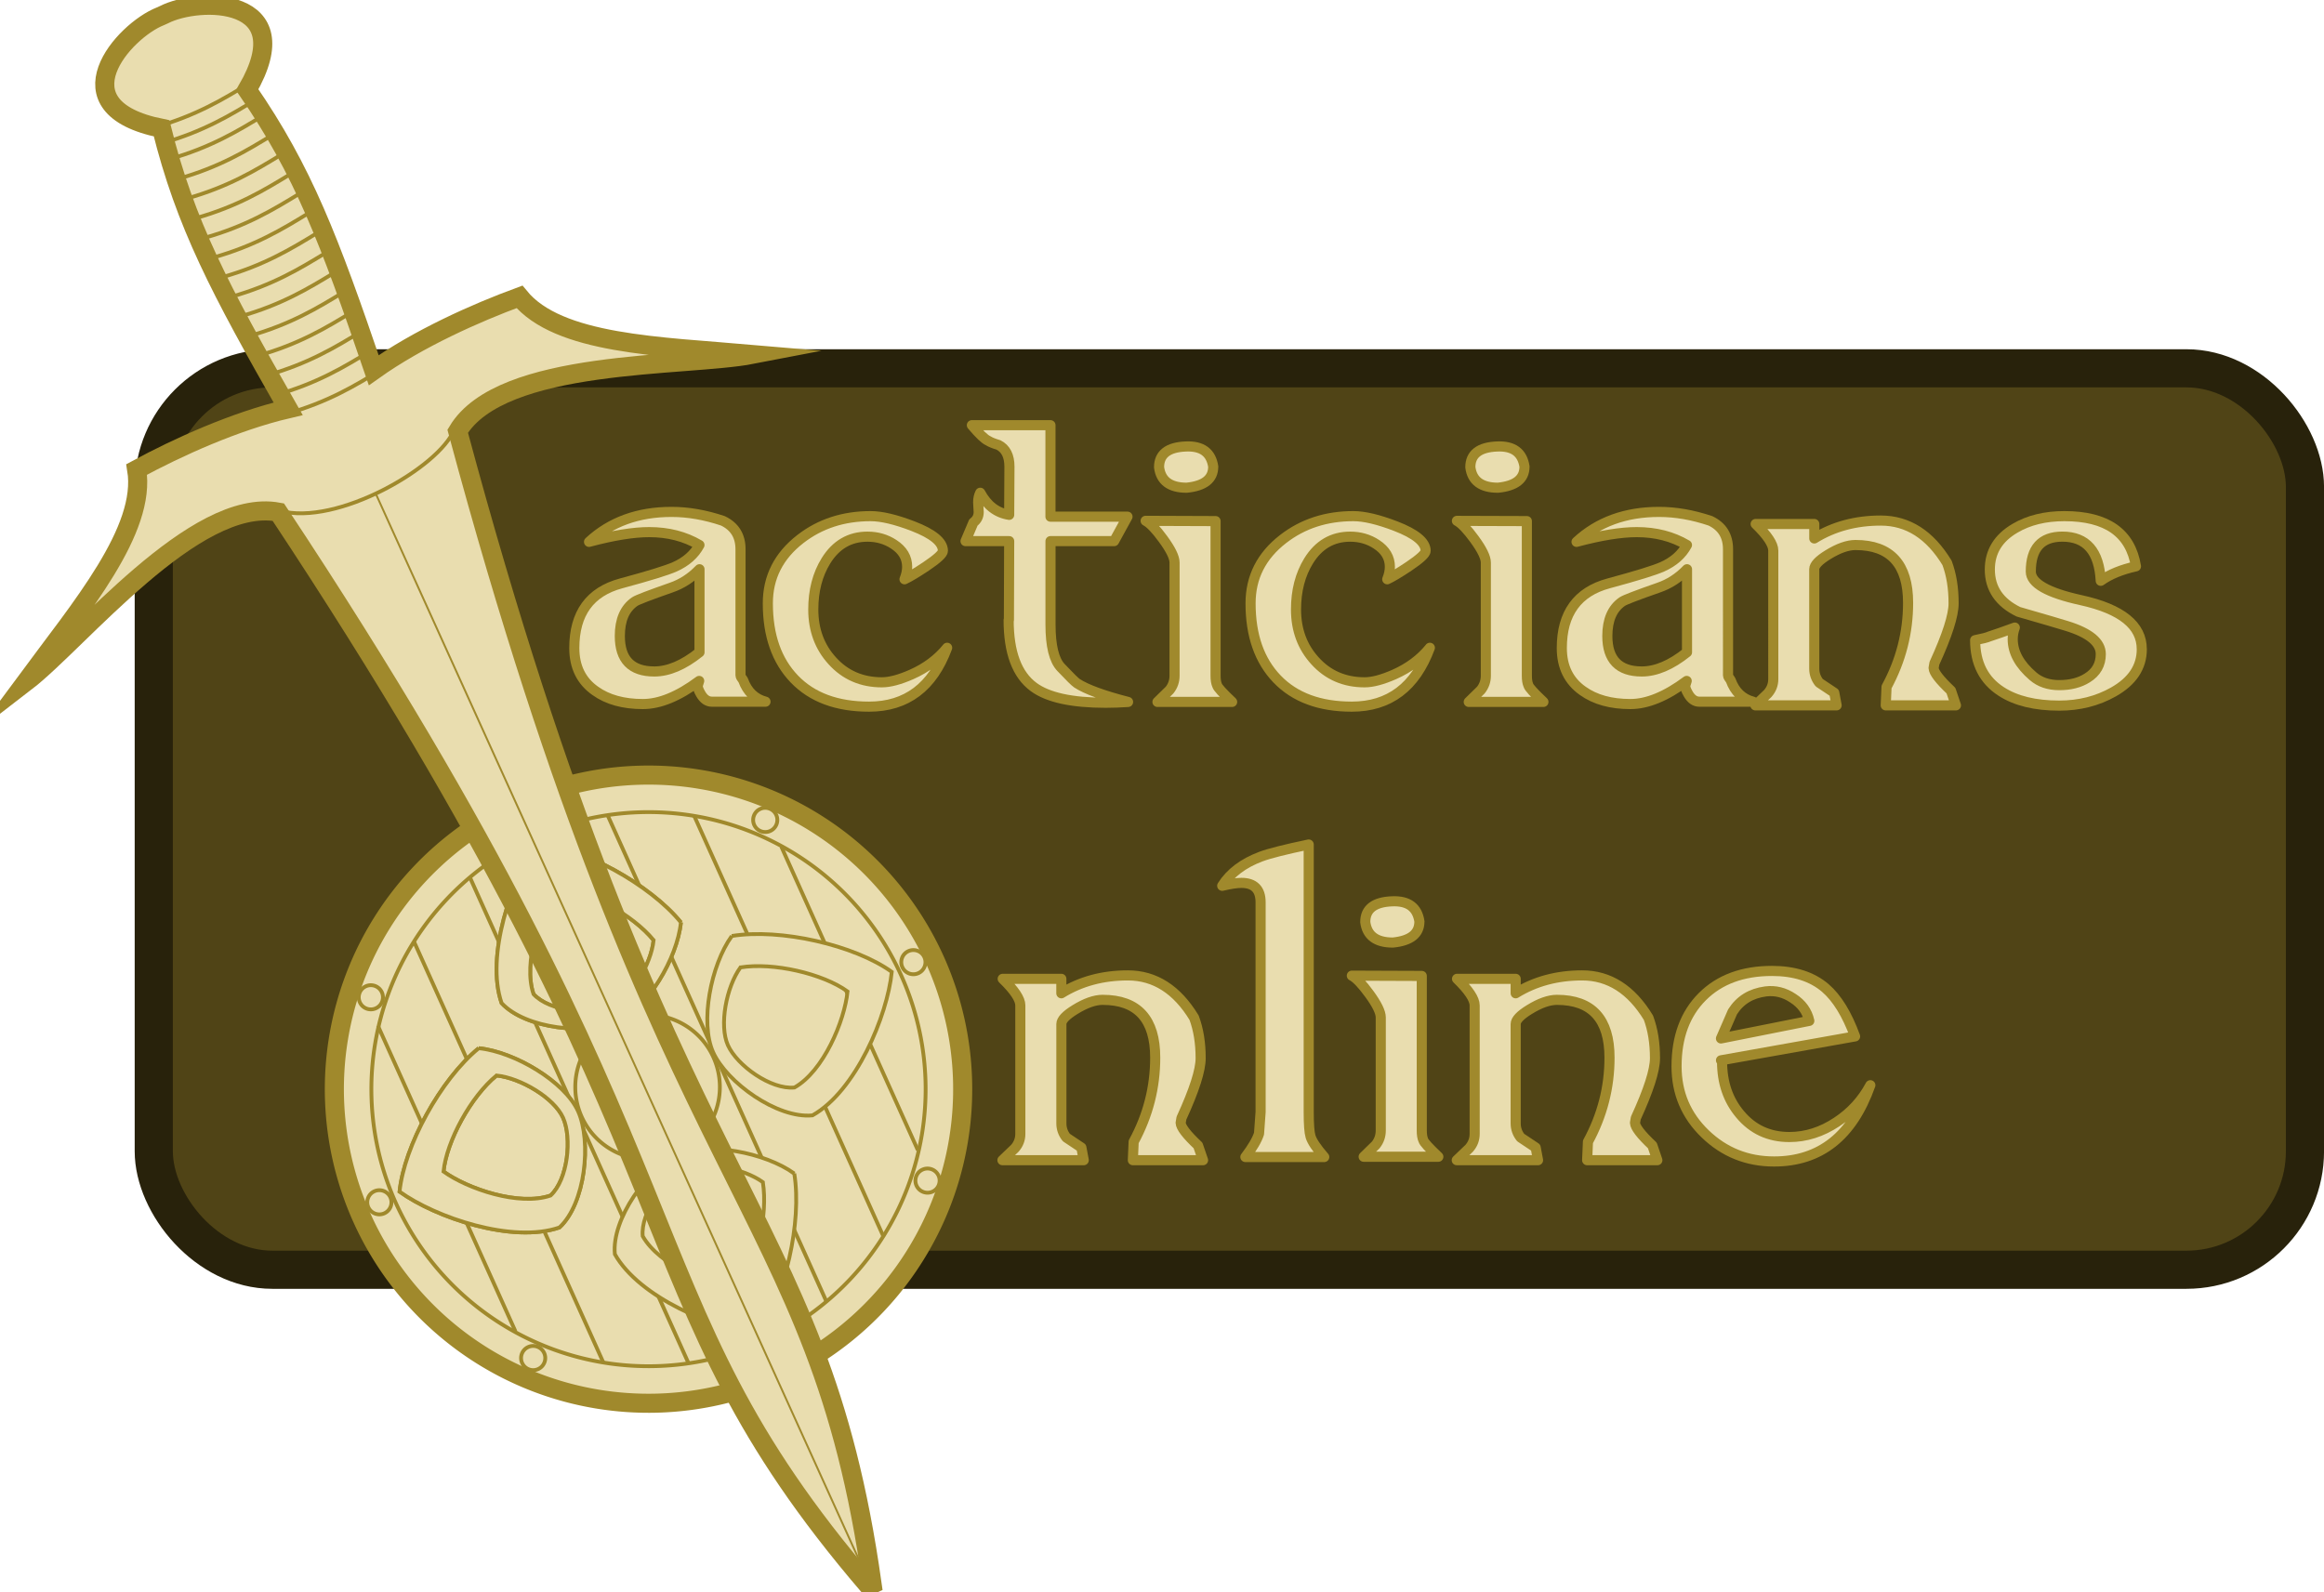 <?xml version="1.0" encoding="UTF-8" standalone="no"?>
<!-- Created with Inkscape (http://www.inkscape.org/) -->

<svg
   xmlns:dc="http://purl.org/dc/elements/1.1/"
   xmlns:cc="http://creativecommons.org/ns#"
   xmlns:rdf="http://www.w3.org/1999/02/22-rdf-syntax-ns#"
   xmlns:svg="http://www.w3.org/2000/svg"
   xmlns="http://www.w3.org/2000/svg"
   xmlns:xlink="http://www.w3.org/1999/xlink"
   xmlns:sodipodi="http://sodipodi.sourceforge.net/DTD/sodipodi-0.dtd"
   xmlns:inkscape="http://www.inkscape.org/namespaces/inkscape"
   width="60.906mm"
   height="41.732mm"
   viewBox="0 0 60.906 41.732"
   version="1.1"
   id="svg8"
   inkscape:version="0.92.2 5c3e80d, 2017-08-06"
   sodipodi:docname="to-logo.svg">
  <defs
     id="defs2" />
  <sodipodi:namedview
     id="base"
     pagecolor="#ffffff"
     bordercolor="#666666"
     borderopacity="1.0"
     inkscape:pageopacity="0.0"
     inkscape:pageshadow="2"
     inkscape:zoom="2"
     inkscape:cx="-54.111744"
     inkscape:cy="55.272005"
     inkscape:document-units="mm"
     inkscape:current-layer="layer1"
     showgrid="false"
     inkscape:snap-global="false"
     showguides="false"
     inkscape:window-width="1678"
     inkscape:window-height="1029"
     inkscape:window-x="1"
     inkscape:window-y="516"
     inkscape:window-maximized="0"
     fit-margin-top="0"
     fit-margin-left="0"
     fit-margin-right="0"
     fit-margin-bottom="0" />
  <g
     inkscape:label="Layer 1"
     inkscape:groupmode="layer"
     id="layer1"
     transform="translate(-1.361,-49.782)">
    <rect
       style="opacity:1;fill:#504416;fill-opacity:1;stroke:#28220b;stroke-width:1;stroke-linecap:round;stroke-linejoin:round;stroke-miterlimit:4;stroke-dasharray:none;stroke-dashoffset:0;stroke-opacity:1;paint-order:markers fill stroke"
       id="rect1011"
       width="56.377"
       height="23.63"
       x="5.391"
       y="59.437"
       ry="3.106" />
    <g
       aria-label="nline"
       style="font-style:normal;font-variant:normal;font-weight:normal;font-stretch:normal;font-size:10.583px;line-height:125%;font-family:Bubble_Runes;-inkscape-font-specification:Bubble_Runes;letter-spacing:0px;word-spacing:0px;fill:#e9ddaf;fill-opacity:1;stroke:#a0892c;stroke-width:0.265;stroke-linecap:butt;stroke-linejoin:round;stroke-miterlimit:4;stroke-dasharray:none;stroke-opacity:1;paint-order:markers fill stroke"
       id="text1280"
       transform="translate(0,-1.587)">
      <path
         d="m 32.89,81.782 h -1.84 l 0.021,-0.482 q 0.565,-1.04 0.565,-2.205 0,-1.516 -1.378,-1.516 -0.31,0 -0.723,0.255 -0.358,0.22 -0.358,0.379 v 2.604 q 0,0.207 0.131,0.372 l 0.393,0.262 0.062,0.331 H 27.632 l 0.324,-0.31 q 0.145,-0.165 0.145,-0.379 v -3.369 q 0,-0.248 -0.462,-0.696 h 1.537 v 0.379 q 0.758,-0.469 1.743,-0.469 1.061,0 1.736,1.109 0.172,0.462 0.172,1.061 0,0.475 -0.503,1.571 l -0.021,0.124 q 0.007,0.172 0.455,0.593 z"
         style="font-style:normal;font-variant:normal;font-weight:normal;font-stretch:normal;font-size:14.111px;font-family:'Dumbledor 3';-inkscape-font-specification:'Dumbledor 3, ';fill:#e9ddaf;fill-opacity:1;stroke:#a0892c;stroke-width:0.265;stroke-linejoin:round;stroke-miterlimit:4;stroke-dasharray:none;stroke-opacity:1;paint-order:markers fill stroke"
         id="path4582"
         inkscape:connector-curvature="0" />
      <path
         d="m 36.066,81.699 h -2.067 q 0.282,-0.372 0.358,-0.613 l 0.041,-0.565 V 75.023 q 0,-0.51 -0.503,-0.51 -0.179,0 -0.503,0.076 0.317,-0.503 1.013,-0.765 0.331,-0.124 1.254,-0.317 v 7.014 q 0,0.482 0.048,0.641 0.055,0.186 0.358,0.537 z"
         style="font-style:normal;font-variant:normal;font-weight:normal;font-stretch:normal;font-size:14.111px;font-family:'Dumbledor 3';-inkscape-font-specification:'Dumbledor 3, ';fill:#e9ddaf;fill-opacity:1;stroke:#a0892c;stroke-width:0.265;stroke-linejoin:round;stroke-miterlimit:4;stroke-dasharray:none;stroke-opacity:1;paint-order:markers fill stroke"
         id="path4584"
         inkscape:connector-curvature="0" />
      <path
         d="m 38.56,75.526 q 0,0.482 -0.696,0.551 -0.655,0 -0.723,-0.537 0,-0.517 0.703,-0.544 0.634,-0.028 0.717,0.531 z m 0.062,1.426 v 4.051 q 0,0.165 0.041,0.255 0.021,0.083 0.393,0.434 h -1.957 l 0.317,-0.31 q 0.131,-0.165 0.131,-0.379 v -2.963 q 0,-0.207 -0.303,-0.62 -0.282,-0.386 -0.455,-0.475 z"
         style="font-style:normal;font-variant:normal;font-weight:normal;font-stretch:normal;font-size:14.111px;font-family:'Dumbledor 3';-inkscape-font-specification:'Dumbledor 3, ';fill:#e9ddaf;fill-opacity:1;stroke:#a0892c;stroke-width:0.265;stroke-linejoin:round;stroke-miterlimit:4;stroke-dasharray:none;stroke-opacity:1;paint-order:markers fill stroke"
         id="path4586"
         inkscape:connector-curvature="0" />
      <path
         d="m 44.796,81.782 h -1.84 l 0.021,-0.482 q 0.565,-1.04 0.565,-2.205 0,-1.516 -1.378,-1.516 -0.31,0 -0.723,0.255 -0.358,0.22 -0.358,0.379 v 2.604 q 0,0.207 0.131,0.372 l 0.393,0.262 0.062,0.331 H 39.539 l 0.324,-0.31 q 0.145,-0.165 0.145,-0.379 v -3.369 q 0,-0.248 -0.462,-0.696 h 1.537 v 0.379 q 0.758,-0.469 1.743,-0.469 1.061,0 1.736,1.109 0.172,0.462 0.172,1.061 0,0.475 -0.503,1.571 l -0.021,0.124 q 0.007,0.172 0.455,0.593 z"
         style="font-style:normal;font-variant:normal;font-weight:normal;font-stretch:normal;font-size:14.111px;font-family:'Dumbledor 3';-inkscape-font-specification:'Dumbledor 3, ';fill:#e9ddaf;fill-opacity:1;stroke:#a0892c;stroke-width:0.265;stroke-linejoin:round;stroke-miterlimit:4;stroke-dasharray:none;stroke-opacity:1;paint-order:markers fill stroke"
         id="path4588"
         inkscape:connector-curvature="0" />
      <path
         d="m 50.377,79.818 c -0.473,1.332 -1.314,1.998 -2.522,1.998 -0.703,0 -1.305,-0.241 -1.805,-0.723 -0.501,-0.482 -0.751,-1.073 -0.751,-1.771 0,-0.767 0.225,-1.376 0.675,-1.826 0.45,-0.45 1.059,-0.675 1.826,-0.675 0.583,0 1.05,0.149 1.399,0.448 0.308,0.266 0.567,0.689 0.779,1.268 l -3.514,0.627 0.028,0.034 c 0,0.547 0.156,1.006 0.469,1.378 0.331,0.4 0.763,0.599 1.295,0.599 0.432,0 0.845,-0.131 1.24,-0.393 0.377,-0.248 0.671,-0.57 0.882,-0.965 z m -1.599,-1.688 c -0.055,-0.248 -0.198,-0.446 -0.427,-0.593 -0.225,-0.152 -0.464,-0.211 -0.717,-0.179 -0.386,0.051 -0.675,0.23 -0.868,0.537 -0.101,0.234 -0.202,0.466 -0.303,0.696 z"
         style="font-style:normal;font-variant:normal;font-weight:normal;font-stretch:normal;font-size:14.111px;font-family:'Dumbledor 3';-inkscape-font-specification:'Dumbledor 3, ';fill:#e9ddaf;fill-opacity:1;stroke:#a0892c;stroke-width:0.265;stroke-linejoin:round;stroke-miterlimit:4;stroke-dasharray:none;stroke-opacity:1;paint-order:markers fill stroke"
         id="path4590"
         inkscape:connector-curvature="0"
         sodipodi:nodetypes="cssssscccccsccccccccc" />
    </g>
    <path
       style="opacity:1;vector-effect:none;fill:#e9ddaf;fill-opacity:1;stroke:#a0892c;stroke-width:0.5;stroke-linecap:butt;stroke-linejoin:miter;stroke-miterlimit:4;stroke-dasharray:none;stroke-dashoffset:0;stroke-opacity:1;paint-order:normal"
       d="M 25.866,74.956 A 8.234,8.234 65.781 0 1 21.734,85.843 8.234,8.234 65.781 0 1 10.848,81.711 8.234,8.234 65.781 0 1 14.979,70.825 8.234,8.234 65.781 0 1 25.866,74.956 Z"
       id="path922"
       inkscape:connector-curvature="0" />
    <path
       style="opacity:1;vector-effect:none;fill:#e9ddaf;fill-opacity:1;stroke:#a0892c;stroke-width:0.1;stroke-linecap:butt;stroke-linejoin:miter;stroke-miterlimit:4;stroke-dasharray:none;stroke-dashoffset:0;stroke-opacity:1;paint-order:normal"
       d="m 24.98,75.354 a 7.263,7.263 65.781 0 1 -3.644,9.603 7.263,7.263 65.781 0 1 -9.603,-3.644 7.263,7.263 65.781 0 1 3.644,-9.603 7.263,7.263 65.781 0 1 9.603,3.644 z"
       id="path922-6"
       inkscape:connector-curvature="0" />
    <path
       style="fill:none;fill-rule:evenodd;stroke:#a0892c;stroke-width:0.1;stroke-linecap:butt;stroke-linejoin:miter;stroke-miterlimit:4;stroke-dasharray:none;stroke-opacity:1"
       d="m 11.267,76.675 3.602,8.007"
       id="path945"
       inkscape:connector-curvature="0"
       sodipodi:nodetypes="cc" />
    <use
       x="0"
       y="0"
       xlink:href="#path945"
       id="use947"
       transform="matrix(0.999,-0.003,-0.003,0.994,10.815,-4.198)"
       width="100%"
       height="100%"
       style="stroke-width:0.1;stroke-miterlimit:4;stroke-dasharray:none" />
    <path
       style="fill:none;fill-rule:evenodd;stroke:#a0892c;stroke-width:0.1;stroke-linecap:butt;stroke-linejoin:miter;stroke-miterlimit:4;stroke-dasharray:none;stroke-opacity:1"
       d="m 12.214,74.473 1.581,3.516"
       id="path945-7"
       inkscape:connector-curvature="0"
       sodipodi:nodetypes="cc" />
    <use
       x="0"
       y="0"
       xlink:href="#path945-7"
       id="use964"
       transform="translate(7.341,-3.302)"
       width="100%"
       height="100%"
       style="stroke-width:0.1;stroke-miterlimit:4;stroke-dasharray:none" />
    <path
       style="fill:none;fill-rule:evenodd;stroke:#a0892c;stroke-width:0.101;stroke-linecap:butt;stroke-linejoin:miter;stroke-miterlimit:4;stroke-dasharray:none;stroke-opacity:1"
       d="m 13.681,72.792 5.722,12.721"
       id="path945-7-3"
       inkscape:connector-curvature="0"
       sodipodi:nodetypes="cc" />
    <use
       x="0"
       y="0"
       xlink:href="#path945-7-3"
       id="use4555"
       transform="translate(3.611,-1.624)"
       width="100%"
       height="100%"
       style="stroke-width:0.1;stroke-miterlimit:4;stroke-dasharray:none" />
    <use
       x="0"
       y="0"
       xlink:href="#path945-7-3"
       id="use4555-6"
       transform="matrix(0.839,-0.356,-0.356,0.207,35.516,74.147)"
       width="100%"
       height="100%"
       style="stroke-width:0.462;stroke-miterlimit:4;stroke-dasharray:none" />
    <path
       style="opacity:1;vector-effect:none;fill:#e9ddaf;fill-opacity:1;stroke:#a0892c;stroke-width:0.1;stroke-linecap:butt;stroke-linejoin:miter;stroke-miterlimit:4;stroke-dasharray:none;stroke-dashoffset:0;stroke-opacity:1;paint-order:normal"
       d="m 20.06,77.501 a 1.895,1.895 65.781 0 1 -0.951,2.505 1.895,1.895 65.781 0 1 -2.505,-0.951 1.895,1.895 65.781 0 1 0.951,-2.505 1.895,1.895 65.781 0 1 2.505,0.951 z"
       id="path922-3"
       inkscape:connector-curvature="0" />
    <path
       inkscape:connector-curvature="0"
       id="use4597"
       d="m 25.587,74.874 a 0.317,0.317 65.781 0 1 -0.159,0.419 0.317,0.317 65.781 0 1 -0.419,-0.159 0.317,0.317 65.781 0 1 0.159,-0.419 0.317,0.317 65.781 0 1 0.419,0.159 z"
       style="opacity:1;vector-effect:none;fill:#e9ddaf;fill-opacity:1;stroke:#a0892c;stroke-width:0.1;stroke-linecap:butt;stroke-linejoin:miter;stroke-miterlimit:4;stroke-dasharray:none;stroke-dashoffset:0;stroke-opacity:1;paint-order:normal" />
    <path
       inkscape:connector-curvature="0"
       id="use4599"
       d="m 15.492,71.194 a 0.317,0.317 65.781 0 1 -0.159,0.419 0.317,0.317 65.781 0 1 -0.419,-0.159 0.317,0.317 65.781 0 1 0.159,-0.419 0.317,0.317 65.781 0 1 0.419,0.159 z"
       style="opacity:1;vector-effect:none;fill:#e9ddaf;fill-opacity:1;stroke:#a0892c;stroke-width:0.1;stroke-linecap:butt;stroke-linejoin:miter;stroke-miterlimit:4;stroke-dasharray:none;stroke-dashoffset:0;stroke-opacity:1;paint-order:normal" />
    <use
       x="0"
       y="0"
       xlink:href="#use4599"
       id="use4601"
       transform="translate(6.316,14.043)"
       width="100%"
       height="100%"
       style="stroke-width:0.1;stroke-miterlimit:4;stroke-dasharray:none" />
    <use
       x="0"
       y="0"
       xlink:href="#use4601"
       id="use4603"
       transform="translate(-6.185,0.015)"
       width="100%"
       height="100%"
       style="stroke-width:0.1;stroke-miterlimit:4;stroke-dasharray:none" />
    <use
       x="0"
       y="0"
       xlink:href="#use4603"
       id="use4605"
       transform="translate(-4.254,-9.457)"
       width="100%"
       height="100%"
       style="stroke-width:0.1;stroke-miterlimit:4;stroke-dasharray:none" />
    <use
       x="0"
       y="0"
       xlink:href="#use4605"
       id="use4607"
       transform="translate(10.336,-4.649)"
       width="100%"
       height="100%"
       style="stroke-width:0.1;stroke-miterlimit:4;stroke-dasharray:none" />
    <use
       x="0"
       y="0"
       xlink:href="#use4607"
       id="use4609"
       transform="translate(4.253,9.455)"
       width="100%"
       height="100%"
       style="stroke-width:0.1;stroke-miterlimit:4;stroke-dasharray:none" />
    <path
       style="opacity:1;vector-effect:none;fill:#e9ddaf;fill-opacity:1;stroke:#a0892c;stroke-width:0.1;stroke-linecap:butt;stroke-linejoin:miter;stroke-miterlimit:4;stroke-dasharray:none;stroke-dashoffset:0;stroke-opacity:1;paint-order:normal"
       d="m 19.198,77.888 a 0.95,0.95 0 0 1 -0.477,1.256 0.95,0.95 0 0 1 -1.256,-0.477 0.95,0.95 0 0 1 0.477,-1.256 0.95,0.95 0 0 1 1.256,0.477 z"
       id="path922-3-5"
       inkscape:connector-curvature="0" />
    <use
       x="0"
       y="0"
       xlink:href="#use964"
       id="use5318"
       transform="translate(3.381,7.517)"
       width="100%"
       height="100%"
       style="stroke-width:0.1;stroke-miterlimit:4;stroke-dasharray:none" />
    <path
       inkscape:connector-curvature="0"
       style="fill:#e9ddaf;fill-opacity:1;stroke:#a0892c;stroke-width:0.1;stroke-linecap:butt;stroke-linejoin:miter;stroke-miterlimit:4;stroke-dasharray:none;stroke-opacity:1"
       d="m 20.54,74.318 c -0.554,0.769 -0.839,2.271 -0.49,3.047 0.356,0.792 1.684,1.748 2.605,1.655 1.136,-0.64 1.96,-2.604 2.077,-3.761 -0.973,-0.701 -2.917,-1.148 -4.192,-0.941 z m 0.227,0.824 c 0.854,-0.139 2.155,0.16 2.806,0.63 -0.078,0.774 -0.63,2.089 -1.391,2.518 -0.617,0.062 -1.505,-0.578 -1.744,-1.108 -0.234,-0.52 -0.043,-1.525 0.328,-2.04 z"
       id="path4515" />
    <use
       x="0"
       y="0"
       xlink:href="#path4515"
       id="use5298"
       transform="matrix(-0.663,0.748,0.748,0.663,-28.064,12.623)"
       width="100%"
       height="100%"
       style="stroke-width:0.1;stroke-miterlimit:4;stroke-dasharray:none" />
    <use
       x="0"
       y="0"
       xlink:href="#path4515"
       id="use5300"
       transform="rotate(90,18.245,78.25)"
       width="100%"
       height="100%"
       style="stroke-width:0.1;stroke-miterlimit:4;stroke-dasharray:none" />
    <use
       x="0"
       y="0"
       xlink:href="#use5300"
       id="use5302"
       transform="matrix(0.663,-0.748,-0.748,-0.663,64.75,143.951)"
       width="100%"
       height="100%"
       style="stroke-width:0.1;stroke-miterlimit:4;stroke-dasharray:none" />
    <use
       x="0"
       y="0"
       xlink:href="#use4555-6"
       id="use5320"
       transform="translate(-5.697,-12.665)"
       width="100%"
       height="100%"
       style="stroke-width:0.1;stroke-miterlimit:4;stroke-dasharray:none" />
    <use
       x="0"
       y="0"
       xlink:href="#use5302"
       id="use5304"
       width="100%"
       height="100%"
       style="stroke-width:0.1;stroke-miterlimit:4;stroke-dasharray:none" />
    <use
       x="0"
       y="0"
       xlink:href="#path945-7"
       id="use5316"
       transform="translate(3.381,7.517)"
       width="100%"
       height="100%"
       style="stroke-width:0.1;stroke-miterlimit:4;stroke-dasharray:none" />
    <use
       x="0"
       y="0"
       xlink:href="#use5298"
       id="use5312"
       width="100%"
       height="100%"
       style="stroke-width:0.1;stroke-miterlimit:4;stroke-dasharray:none" />
    <path
       inkscape:connector-curvature="0"
       id="use5330"
       d="m 18.62,78.148 a 0.317,0.317 65.781 0 1 -0.159,0.419 0.317,0.317 65.781 0 1 -0.419,-0.159 0.317,0.317 65.781 0 1 0.159,-0.419 0.317,0.317 65.781 0 1 0.419,0.159 z"
       style="opacity:1;vector-effect:none;fill:#e9ddaf;fill-opacity:1;stroke:#a0892c;stroke-width:0.1;stroke-linecap:butt;stroke-linejoin:miter;stroke-miterlimit:4;stroke-dasharray:none;stroke-dashoffset:0;stroke-opacity:1;paint-order:normal" />
    <use
       x="0"
       y="0"
       xlink:href="#use4597"
       id="use1241"
       transform="translate(-13.995,6.295)"
       width="100%"
       height="100%" />
    <path
       id="path4526"
       style="fill:#e9ddaf;fill-opacity:1;fill-rule:evenodd;stroke:#a0892c;stroke-width:0.5;stroke-linecap:butt;stroke-linejoin:miter;stroke-miterlimit:88.8;stroke-dasharray:none;stroke-opacity:1;paint-order:normal"
       d="M 24.217,91.311 C 22.778,81.063 18.839,81.485 13.356,61.086 c 1.144,-1.914 5.97,-1.676 7.722,-2.014 -2.434,-0.21 -5.087,-0.261 -6.103,-1.508 -1.142,0.42 -2.648,1.091 -3.819,1.923 C 9.992,56.075 9.306,54.259 7.839,52.135 9.262,49.679 6.577,49.696 5.658,50.167 l -0.093,0.042 c -0.962,0.377 -2.751,2.379 0.031,2.937 0.622,2.505 1.528,4.222 3.317,7.352 -1.399,0.327 -2.9,1.012 -3.97,1.59 0.262,1.587 -1.456,3.609 -2.909,5.573 C 3.447,66.573 6.462,62.797 8.654,63.206 20.318,80.818 17.395,83.492 24.124,91.353 Z"
       inkscape:connector-curvature="0"
       sodipodi:nodetypes="ccccccccccccccc" />
    <path
       style="fill:#e9ddaf;fill-opacity:0;fill-rule:evenodd;stroke:#a0892c;stroke-width:0.1;stroke-linecap:butt;stroke-linejoin:miter;stroke-miterlimit:4;stroke-dasharray:none;stroke-opacity:1"
       d="m 8.866,60.63 c 1.087,-0.307 1.796,-0.735 2.499,-1.165"
       id="path4547"
       inkscape:connector-curvature="0"
       sodipodi:nodetypes="cc" />
    <use
       style="fill:#e9ddaf"
       x="0"
       y="0"
       xlink:href="#path4547"
       id="use4564"
       transform="translate(-0.281,-0.493)"
       width="100%"
       height="100%" />
    <use
       style="fill:#e9ddaf"
       x="0"
       y="0"
       xlink:href="#use4564"
       id="use4566"
       transform="translate(-0.233,-0.515)"
       width="100%"
       height="100%" />
    <use
       style="fill:#e9ddaf"
       x="0"
       y="0"
       xlink:href="#use4566"
       id="use4568"
       transform="translate(-0.233,-0.515)"
       width="100%"
       height="100%" />
    <use
       style="fill:#e9ddaf"
       x="0"
       y="0"
       xlink:href="#use4568"
       id="use4570"
       transform="translate(-0.233,-0.515)"
       width="100%"
       height="100%" />
    <use
       style="fill:#e9ddaf"
       x="0"
       y="0"
       xlink:href="#use4570"
       id="use4572"
       transform="translate(-0.233,-0.515)"
       width="100%"
       height="100%" />
    <use
       style="fill:#e9ddaf"
       x="0"
       y="0"
       xlink:href="#use4572"
       id="use4574"
       transform="translate(-0.233,-0.515)"
       width="100%"
       height="100%" />
    <use
       style="fill:#e9ddaf"
       x="0"
       y="0"
       xlink:href="#use4574"
       id="use4576"
       transform="translate(-0.233,-0.515)"
       width="100%"
       height="100%" />
    <use
       style="fill:#e9ddaf"
       x="0"
       y="0"
       xlink:href="#use4576"
       id="use4578"
       transform="translate(-0.233,-0.515)"
       width="100%"
       height="100%" />
    <use
       style="fill:#e9ddaf"
       x="0"
       y="0"
       xlink:href="#use4578"
       id="use4580"
       transform="translate(-0.233,-0.515)"
       width="100%"
       height="100%" />
    <use
       style="fill:#e9ddaf"
       x="0"
       y="0"
       xlink:href="#use4580"
       id="use4582"
       transform="translate(-0.233,-0.515)"
       width="100%"
       height="100%" />
    <use
       style="fill:#e9ddaf"
       x="0"
       y="0"
       xlink:href="#use4582"
       id="use4584"
       transform="translate(-0.233,-0.515)"
       width="100%"
       height="100%" />
    <use
       style="fill:#e9ddaf"
       x="0"
       y="0"
       xlink:href="#use4584"
       id="use4586"
       transform="translate(-0.233,-0.515)"
       width="100%"
       height="100%" />
    <use
       style="fill:#e9ddaf"
       x="0"
       y="0"
       xlink:href="#use4586"
       id="use4588"
       transform="translate(-0.233,-0.515)"
       width="100%"
       height="100%" />
    <use
       style="fill:#e9ddaf"
       x="0"
       y="0"
       xlink:href="#use4588"
       id="use4590"
       transform="translate(-0.189,-0.418)"
       width="100%"
       height="100%" />
    <use
       style="fill:#e9ddaf"
       x="0"
       y="0"
       xlink:href="#use4590"
       id="use4592"
       width="100%"
       height="100%"
       transform="translate(-0.189,-0.418)" />
    <path
       style="fill:#e9ddaf;fill-opacity:0;fill-rule:evenodd;stroke:#a0892c;stroke-width:0.1;stroke-linecap:butt;stroke-linejoin:miter;stroke-miterlimit:4;stroke-dasharray:none;stroke-opacity:1"
       d="m 8.695,63.17 c 1.486,0.413 4.18,-1.136 4.574,-2.132"
       id="path4547-3"
       inkscape:connector-curvature="0"
       sodipodi:nodetypes="cc" />
    <path
       style="fill:#e9ddaf;fill-rule:evenodd;stroke:#a0892c;stroke-width:0.05;stroke-linecap:butt;stroke-linejoin:miter;stroke-miterlimit:4;stroke-dasharray:none;stroke-opacity:1"
       d="M 11.214,62.734 24.138,91.255"
       id="path4609"
       inkscape:connector-curvature="0"
       sodipodi:nodetypes="cc" />
    <g
       aria-label="acticians"
       style="font-style:normal;font-variant:normal;font-weight:normal;font-stretch:normal;font-size:10.583px;line-height:125%;font-family:Bubble_Runes;-inkscape-font-specification:Bubble_Runes;letter-spacing:0px;word-spacing:0px;fill:#e9ddaf;fill-opacity:1;stroke:#a0892c;stroke-width:0.265;stroke-linecap:butt;stroke-linejoin:round;stroke-miterlimit:4;stroke-dasharray:none;stroke-opacity:1;paint-order:markers fill stroke"
       id="text1280-3">
      <path
         d="m 21.422,68.176 h -1.406 q -0.172,0 -0.289,-0.2 -0.096,-0.165 -0.076,-0.234 0.007,-0.034 0.034,-0.11 -0.813,0.606 -1.475,0.606 -0.765,0 -1.247,-0.345 -0.551,-0.386 -0.551,-1.123 0,-1.364 1.226,-1.695 1.096,-0.296 1.406,-0.434 0.448,-0.2 0.648,-0.572 -0.572,-0.338 -1.316,-0.338 -0.62,0 -1.578,0.255 0.847,-0.785 2.164,-0.785 0.648,0 1.344,0.234 0.462,0.22 0.462,0.744 V 67.487 q 0,0.034 0.069,0.124 0.165,0.455 0.586,0.565 z m -1.729,-1.295 v -2.177 q -0.324,0.338 -0.744,0.482 -0.847,0.296 -0.951,0.365 -0.393,0.269 -0.393,0.903 0,0.93 0.903,0.93 0.558,0 1.185,-0.503 z"
         style="font-style:normal;font-variant:normal;font-weight:normal;font-stretch:normal;font-size:14.111px;font-family:'Dumbledor 3';-inkscape-font-specification:'Dumbledor 3, ';fill:#e9ddaf;fill-opacity:1;stroke:#a0892c;stroke-width:0.265;stroke-linejoin:round;stroke-miterlimit:4;stroke-dasharray:none;stroke-opacity:1;paint-order:markers fill stroke"
         id="path4563"
         inkscape:connector-curvature="0" />
      <path
         d="m 26.183,66.763 q -0.572,1.543 -2.046,1.543 -1.261,0 -1.957,-0.723 -0.696,-0.723 -0.696,-1.984 0,-1.027 0.854,-1.688 0.772,-0.599 1.84,-0.599 0.427,0 1.109,0.262 0.785,0.303 0.785,0.648 0,0.11 -0.441,0.407 -0.372,0.248 -0.565,0.338 0.069,-0.172 0.069,-0.324 0,-0.365 -0.351,-0.593 -0.303,-0.2 -0.689,-0.2 -0.696,0 -1.089,0.634 -0.331,0.537 -0.331,1.275 0,0.799 0.496,1.344 0.51,0.565 1.302,0.565 0.31,0 0.779,-0.207 0.572,-0.255 0.93,-0.696 z"
         style="font-style:normal;font-variant:normal;font-weight:normal;font-stretch:normal;font-size:14.111px;font-family:'Dumbledor 3';-inkscape-font-specification:'Dumbledor 3, ';fill:#e9ddaf;fill-opacity:1;stroke:#a0892c;stroke-width:0.265;stroke-linejoin:round;stroke-miterlimit:4;stroke-dasharray:none;stroke-opacity:1;paint-order:markers fill stroke"
         id="path4565"
         inkscape:connector-curvature="0" />
      <path
         d="m 30.924,68.183 q -0.31,0.021 -0.586,0.021 -1.33,0 -1.888,-0.413 -0.655,-0.482 -0.655,-1.757 h 0.007 l 0.007,-2.067 h -1.144 l 0.207,-0.489 q 0.138,-0.103 0.138,-0.276 0,-0.041 -0.007,-0.124 -0.007,-0.09 -0.007,-0.131 0,-0.138 0.055,-0.248 0.269,0.503 0.758,0.579 l 0.007,-1.261 q 0,-0.427 -0.289,-0.572 -0.186,-0.055 -0.269,-0.11 -0.131,-0.055 -0.427,-0.407 h 2.06 v 2.398 h 2.019 l -0.351,0.641 h -1.667 v 2.184 q 0,0.841 0.276,1.13 0.345,0.365 0.42,0.413 0.372,0.241 1.337,0.489 z"
         style="font-style:normal;font-variant:normal;font-weight:normal;font-stretch:normal;font-size:14.111px;font-family:'Dumbledor 3';-inkscape-font-specification:'Dumbledor 3, ';fill:#e9ddaf;fill-opacity:1;stroke:#a0892c;stroke-width:0.265;stroke-linejoin:round;stroke-miterlimit:4;stroke-dasharray:none;stroke-opacity:1;paint-order:markers fill stroke"
         id="path4567"
         inkscape:connector-curvature="0" />
      <path
         d="m 33.156,62.016 q 0,0.482 -0.696,0.551 -0.655,0 -0.723,-0.537 0,-0.517 0.703,-0.544 0.634,-0.028 0.717,0.531 z m 0.062,1.426 v 4.051 q 0,0.165 0.041,0.255 0.021,0.083 0.393,0.434 h -1.957 l 0.317,-0.31 q 0.131,-0.165 0.131,-0.379 v -2.963 q 0,-0.207 -0.303,-0.62 -0.282,-0.386 -0.455,-0.475 z"
         style="font-style:normal;font-variant:normal;font-weight:normal;font-stretch:normal;font-size:14.111px;font-family:'Dumbledor 3';-inkscape-font-specification:'Dumbledor 3, ';fill:#e9ddaf;fill-opacity:1;stroke:#a0892c;stroke-width:0.265;stroke-linejoin:round;stroke-miterlimit:4;stroke-dasharray:none;stroke-opacity:1;paint-order:markers fill stroke"
         id="path4569"
         inkscape:connector-curvature="0" />
      <path
         d="m 38.834,66.763 q -0.572,1.543 -2.046,1.543 -1.261,0 -1.957,-0.723 -0.696,-0.723 -0.696,-1.984 0,-1.027 0.854,-1.688 0.772,-0.599 1.84,-0.599 0.427,0 1.109,0.262 0.785,0.303 0.785,0.648 0,0.11 -0.441,0.407 -0.372,0.248 -0.565,0.338 0.069,-0.172 0.069,-0.324 0,-0.365 -0.351,-0.593 -0.303,-0.2 -0.689,-0.2 -0.696,0 -1.089,0.634 -0.331,0.537 -0.331,1.275 0,0.799 0.496,1.344 0.51,0.565 1.302,0.565 0.31,0 0.779,-0.207 0.572,-0.255 0.93,-0.696 z"
         style="font-style:normal;font-variant:normal;font-weight:normal;font-stretch:normal;font-size:14.111px;font-family:'Dumbledor 3';-inkscape-font-specification:'Dumbledor 3, ';fill:#e9ddaf;fill-opacity:1;stroke:#a0892c;stroke-width:0.265;stroke-linejoin:round;stroke-miterlimit:4;stroke-dasharray:none;stroke-opacity:1;paint-order:markers fill stroke"
         id="path4571"
         inkscape:connector-curvature="0" />
      <path
         d="m 41.314,62.016 q 0,0.482 -0.696,0.551 -0.655,0 -0.723,-0.537 0,-0.517 0.703,-0.544 0.634,-0.028 0.717,0.531 z m 0.062,1.426 v 4.051 q 0,0.165 0.041,0.255 0.021,0.083 0.393,0.434 h -1.957 l 0.317,-0.31 Q 40.301,67.707 40.301,67.494 v -2.963 q 0,-0.207 -0.303,-0.62 -0.282,-0.386 -0.455,-0.475 z"
         style="font-style:normal;font-variant:normal;font-weight:normal;font-stretch:normal;font-size:14.111px;font-family:'Dumbledor 3';-inkscape-font-specification:'Dumbledor 3, ';fill:#e9ddaf;fill-opacity:1;stroke:#a0892c;stroke-width:0.265;stroke-linejoin:round;stroke-miterlimit:4;stroke-dasharray:none;stroke-opacity:1;paint-order:markers fill stroke"
         id="path4573"
         inkscape:connector-curvature="0" />
      <path
         d="m 47.302,68.176 h -1.406 q -0.172,0 -0.289,-0.2 -0.096,-0.165 -0.076,-0.234 0.007,-0.034 0.034,-0.11 -0.813,0.606 -1.475,0.606 -0.765,0 -1.247,-0.345 -0.551,-0.386 -0.551,-1.123 0,-1.364 1.226,-1.695 1.096,-0.296 1.406,-0.434 0.448,-0.2 0.648,-0.572 -0.572,-0.338 -1.316,-0.338 -0.62,0 -1.578,0.255 0.847,-0.785 2.164,-0.785 0.648,0 1.344,0.234 0.462,0.22 0.462,0.744 V 67.487 q 0,0.034 0.069,0.124 0.165,0.455 0.586,0.565 z m -1.729,-1.295 v -2.177 q -0.324,0.338 -0.744,0.482 -0.847,0.296 -0.951,0.365 -0.393,0.269 -0.393,0.903 0,0.93 0.903,0.93 0.558,0 1.185,-0.503 z"
         style="font-style:normal;font-variant:normal;font-weight:normal;font-stretch:normal;font-size:14.111px;font-family:'Dumbledor 3';-inkscape-font-specification:'Dumbledor 3, ';fill:#e9ddaf;fill-opacity:1;stroke:#a0892c;stroke-width:0.265;stroke-linejoin:round;stroke-miterlimit:4;stroke-dasharray:none;stroke-opacity:1;paint-order:markers fill stroke"
         id="path4575"
         inkscape:connector-curvature="0" />
      <path
         d="m 52.621,68.272 h -1.84 l 0.021,-0.482 q 0.565,-1.04 0.565,-2.205 0,-1.516 -1.378,-1.516 -0.31,0 -0.723,0.255 -0.358,0.22 -0.358,0.379 v 2.604 q 0,0.207 0.131,0.372 l 0.393,0.262 0.062,0.331 h -2.129 l 0.324,-0.31 q 0.145,-0.165 0.145,-0.379 V 64.214 q 0,-0.248 -0.462,-0.696 h 1.537 v 0.379 q 0.758,-0.469 1.743,-0.469 1.061,0 1.736,1.109 0.172,0.462 0.172,1.061 0,0.475 -0.503,1.571 l -0.021,0.124 q 0.007,0.172 0.455,0.593 z"
         style="font-style:normal;font-variant:normal;font-weight:normal;font-stretch:normal;font-size:14.111px;font-family:'Dumbledor 3';-inkscape-font-specification:'Dumbledor 3, ';fill:#e9ddaf;fill-opacity:1;stroke:#a0892c;stroke-width:0.265;stroke-linejoin:round;stroke-miterlimit:4;stroke-dasharray:none;stroke-opacity:1;paint-order:markers fill stroke"
         id="path4577"
         inkscape:connector-curvature="0" />
      <path
         d="m 57.492,66.798 q 0,0.703 -0.744,1.123 -0.634,0.358 -1.419,0.358 -0.951,0 -1.523,-0.372 -0.682,-0.441 -0.682,-1.344 0.282,-0.055 0.372,-0.096 0.276,-0.09 0.668,-0.234 -0.055,0.152 -0.055,0.303 0,0.517 0.531,0.972 0.269,0.234 0.689,0.234 0.434,0 0.73,-0.186 0.358,-0.22 0.358,-0.627 0,-0.462 -0.889,-0.737 -0.193,-0.062 -1.268,-0.372 -0.751,-0.365 -0.751,-1.109 0,-0.696 0.661,-1.082 0.537,-0.317 1.295,-0.317 1.661,0 1.874,1.316 -0.565,0.124 -0.923,0.379 -0.062,-1.158 -1.006,-1.158 -0.827,0 -0.827,0.916 0,0.462 1.323,0.751 1.585,0.351 1.585,1.282 z"
         style="font-style:normal;font-variant:normal;font-weight:normal;font-stretch:normal;font-size:14.111px;font-family:'Dumbledor 3';-inkscape-font-specification:'Dumbledor 3, ';fill:#e9ddaf;fill-opacity:1;stroke:#a0892c;stroke-width:0.265;stroke-linejoin:round;stroke-miterlimit:4;stroke-dasharray:none;stroke-opacity:1;paint-order:markers fill stroke"
         id="path4579"
         inkscape:connector-curvature="0" />
    </g>
  </g>
</svg>
